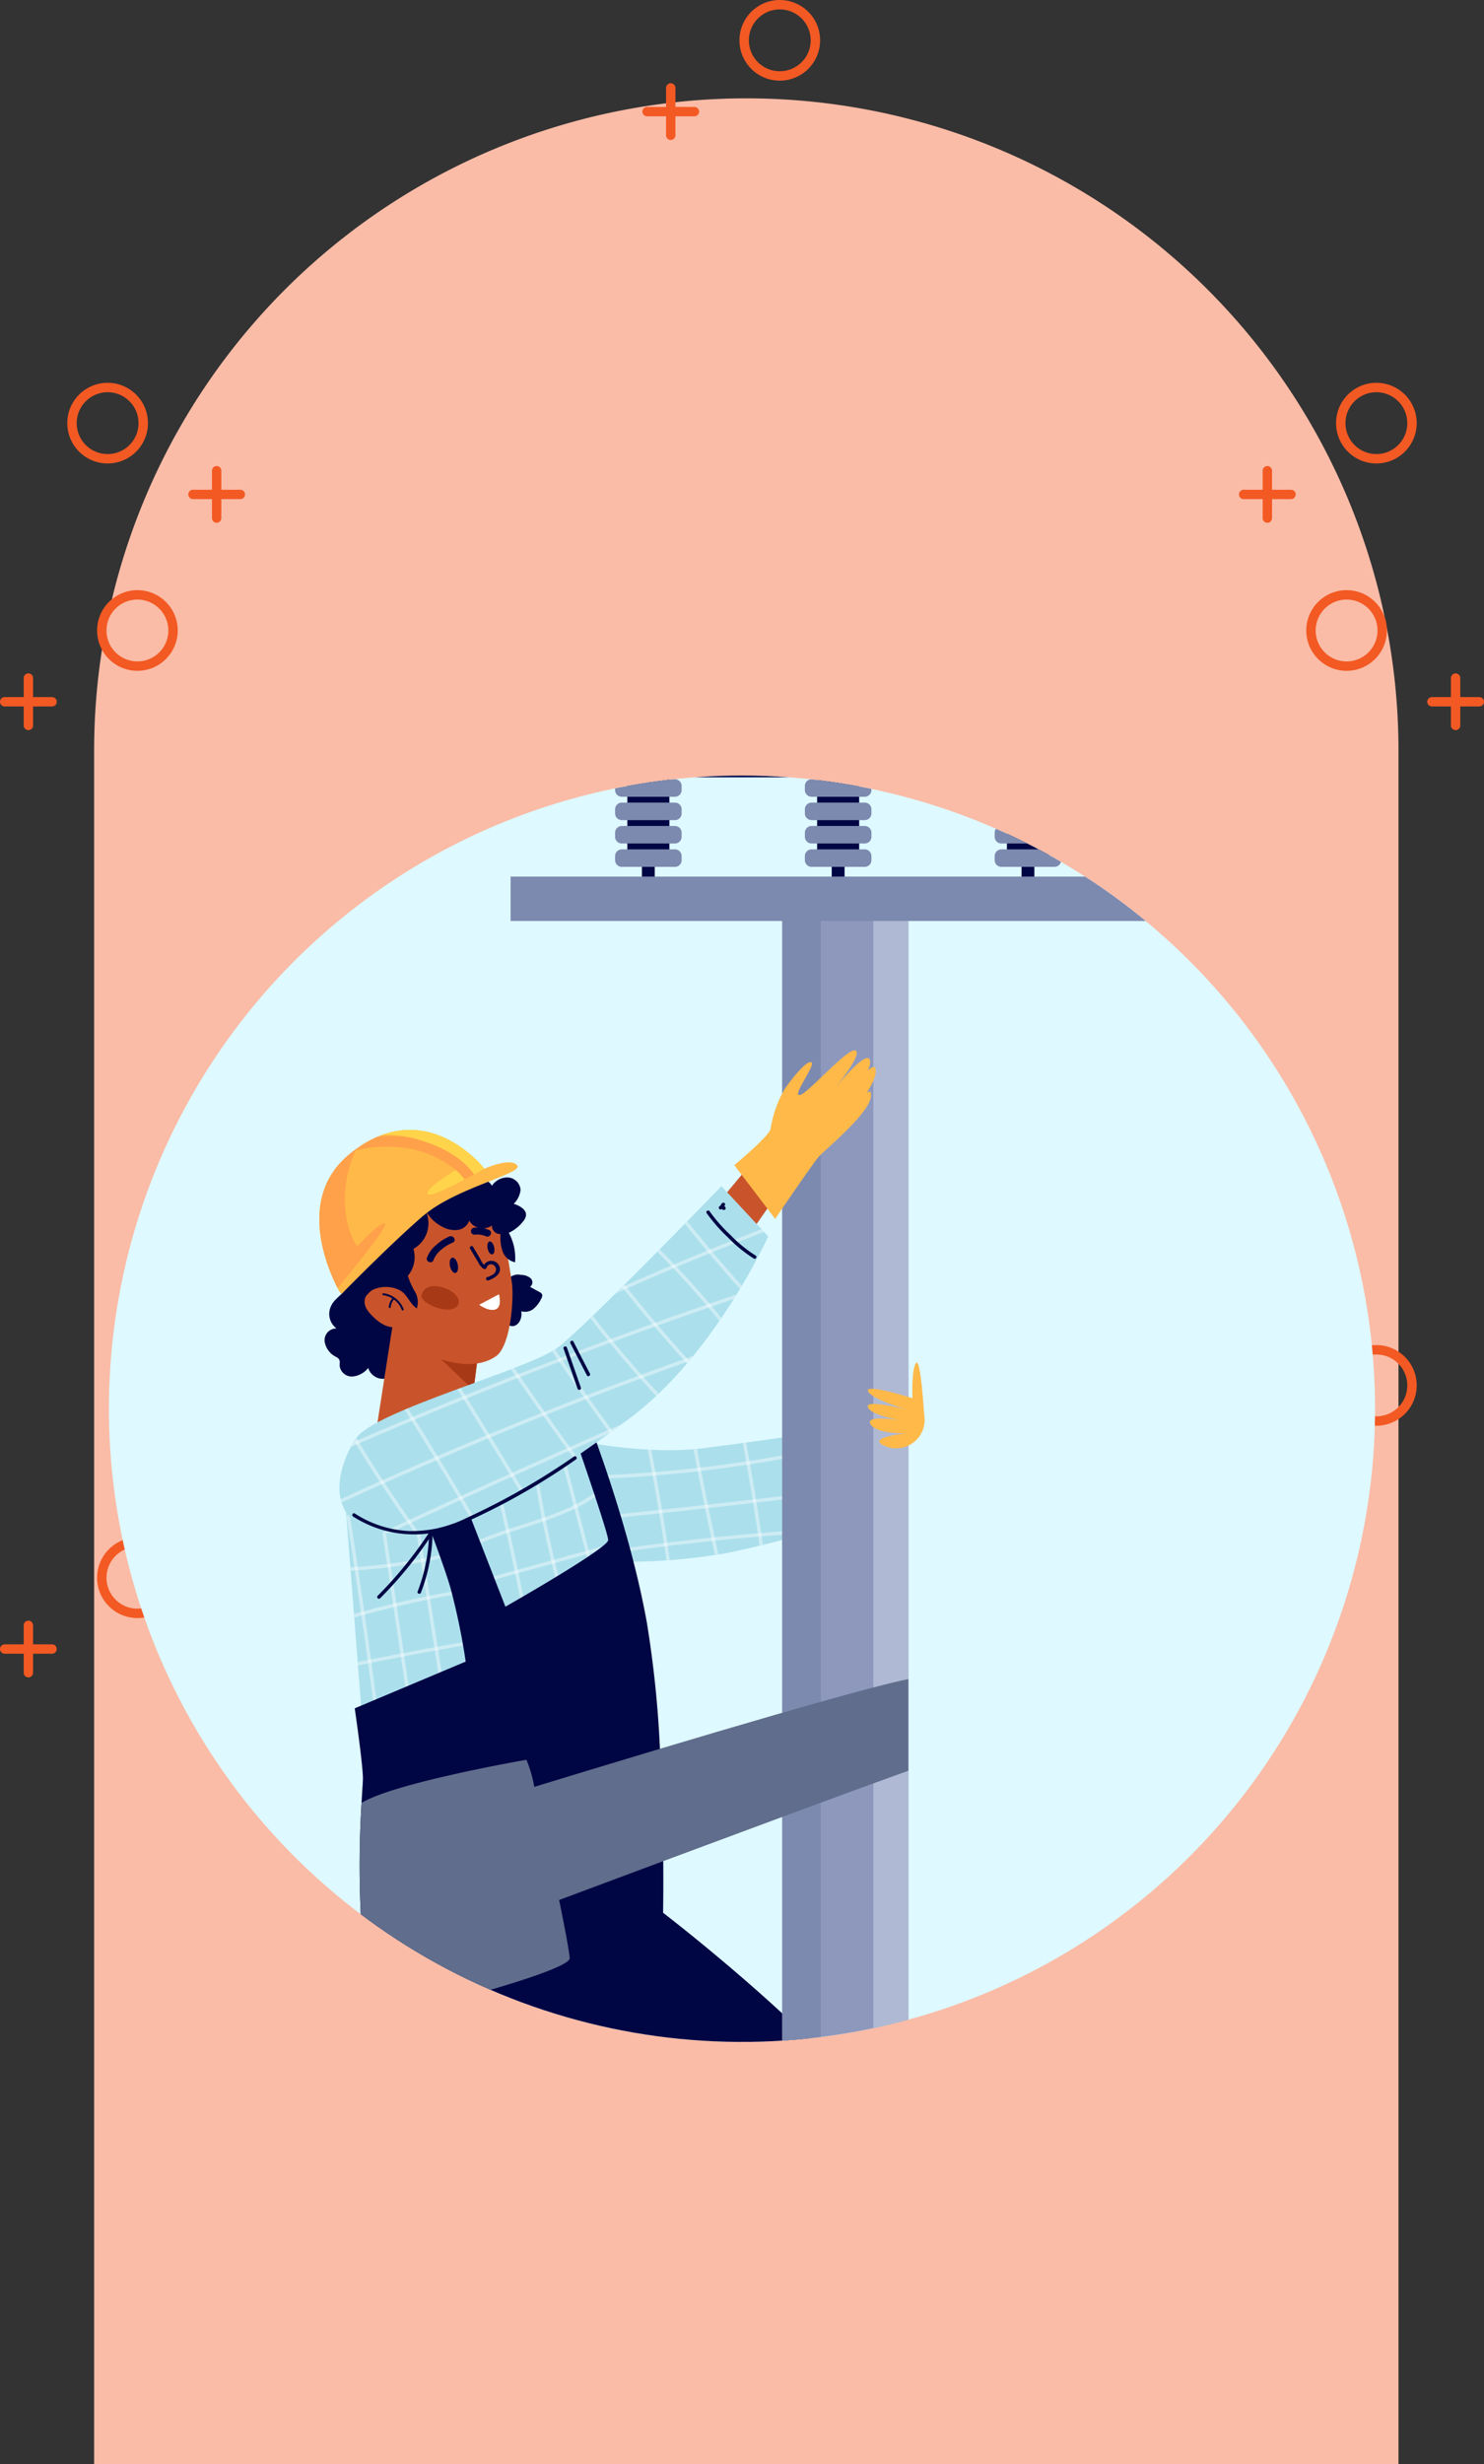 <svg xmlns="http://www.w3.org/2000/svg" xmlns:xlink="http://www.w3.org/1999/xlink" width="190" height="315.42" viewBox="0 0 190 315.42">
  <rect x="0" y="0" width="190" height="315.42" fill="#333333" stroke="none"/>
  <defs>
    <clipPath id="clip-path">
      <path id="Trazado_888605" data-name="Trazado 888605" d="M0,94.881A81.051,81.051,0,1,0,81.051,13.83,81.051,81.051,0,0,0,0,94.881" transform="translate(0 -13.83)" fill="none"/>
    </clipPath>
    <clipPath id="clip-path-2">
      <path id="Trazado_888623" data-name="Trazado 888623" d="M201.44,576.7l2.243,28.861,14.655,1.794,13.907-9.571,2.735-11.761a77.081,77.081,0,0,0,15.509-1.1,130.372,130.372,0,0,0,18.693-5.383l-1.047-10.916s-11.215,1.645-20.337,2.841c-6.35.833-13.423-.291-17.136-1.051L230,568.33Z" transform="translate(-201.44 -568.33)" fill="none"/>
    </clipPath>
    <clipPath id="clip-path-3">
      <rect id="Rectángulo_403846" data-name="Rectángulo 403846" width="3.738" height="20.77" fill="none"/>
    </clipPath>
    <clipPath id="clip-path-4">
      <rect id="Rectángulo_403847" data-name="Rectángulo 403847" width="4.448" height="19.813" fill="none"/>
    </clipPath>
    <clipPath id="clip-path-5">
      <rect id="Rectángulo_403848" data-name="Rectángulo 403848" width="3.458" height="19.497" fill="none"/>
    </clipPath>
    <clipPath id="clip-path-6">
      <rect id="Rectángulo_403849" data-name="Rectángulo 403849" width="27.72" height="3.824" fill="none"/>
    </clipPath>
    <clipPath id="clip-path-7">
      <rect id="Rectángulo_403850" data-name="Rectángulo 403850" width="26.348" height="3.368" fill="none"/>
    </clipPath>
    <clipPath id="clip-path-8">
      <rect id="Rectángulo_403851" data-name="Rectángulo 403851" width="24.742" height="2.886" fill="none"/>
    </clipPath>
    <clipPath id="clip-path-9">
      <rect id="Rectángulo_403852" data-name="Rectángulo 403852" width="5.041" height="18.094" fill="none"/>
    </clipPath>
    <clipPath id="clip-path-10">
      <rect id="Rectángulo_403853" data-name="Rectángulo 403853" width="4.177" height="16.722" fill="none"/>
    </clipPath>
    <clipPath id="clip-path-11">
      <rect id="Rectángulo_403854" data-name="Rectángulo 403854" width="3.894" height="17.027" fill="none"/>
    </clipPath>
    <clipPath id="clip-path-12">
      <rect id="Rectángulo_403855" data-name="Rectángulo 403855" width="16.16" height="6.964" fill="none"/>
    </clipPath>
    <clipPath id="clip-path-13">
      <rect id="Rectángulo_403856" data-name="Rectángulo 403856" width="16.897" height="4.972" fill="none"/>
    </clipPath>
    <clipPath id="clip-path-14">
      <rect id="Rectángulo_403857" data-name="Rectángulo 403857" width="4.039" height="23.408" fill="none"/>
    </clipPath>
    <clipPath id="clip-path-15">
      <rect id="Rectángulo_403858" data-name="Rectángulo 403858" width="3.616" height="21.812" fill="none"/>
    </clipPath>
    <clipPath id="clip-path-16">
      <rect id="Rectángulo_403859" data-name="Rectángulo 403859" width="4.29" height="27.499" fill="none"/>
    </clipPath>
    <clipPath id="clip-path-17">
      <rect id="Rectángulo_403860" data-name="Rectángulo 403860" width="14.599" height="2.43" fill="none"/>
    </clipPath>
    <clipPath id="clip-path-18">
      <rect id="Rectángulo_403861" data-name="Rectángulo 403861" width="17.235" height="4.213" fill="none"/>
    </clipPath>
    <clipPath id="clip-path-19">
      <rect id="Rectángulo_403862" data-name="Rectángulo 403862" width="17.652" height="3.658" fill="none"/>
    </clipPath>
    <clipPath id="clip-path-21">
      <path id="Trazado_888663" data-name="Trazado 888663" d="M225.319,385.967c-3.738,2.841-23.478,8.075-25.87,11.664s-4.486,11.066,4.038,12.113,20.038-6.58,30.955-14.655,17.8-23.328,17.8-23.328l-5.981-6.43s-17.2,17.8-20.936,20.637" transform="translate(-197.341 -365.33)" fill="none"/>
    </clipPath>
    <clipPath id="clip-path-22">
      <rect id="Rectángulo_403871" data-name="Rectángulo 403871" width="10.021" height="11.733" fill="none"/>
    </clipPath>
    <clipPath id="clip-path-23">
      <rect id="Rectángulo_403872" data-name="Rectángulo 403872" width="11.17" height="12.371" fill="none"/>
    </clipPath>
    <clipPath id="clip-path-24">
      <rect id="Rectángulo_403873" data-name="Rectángulo 403873" width="12.375" height="14.534" fill="none"/>
    </clipPath>
    <clipPath id="clip-path-25">
      <rect id="Rectángulo_403874" data-name="Rectángulo 403874" width="15.415" height="17.791" fill="none"/>
    </clipPath>
    <clipPath id="clip-path-26">
      <rect id="Rectángulo_403875" data-name="Rectángulo 403875" width="12.295" height="17.064" fill="none"/>
    </clipPath>
    <clipPath id="clip-path-27">
      <rect id="Rectángulo_403876" data-name="Rectángulo 403876" width="12.881" height="17.933" fill="none"/>
    </clipPath>
    <clipPath id="clip-path-28">
      <rect id="Rectángulo_403877" data-name="Rectángulo 403877" width="13.398" height="21.652" fill="none"/>
    </clipPath>
    <clipPath id="clip-path-29">
      <rect id="Rectángulo_403878" data-name="Rectángulo 403878" width="13.354" height="21.9" fill="none"/>
    </clipPath>
    <clipPath id="clip-path-30">
      <rect id="Rectángulo_403879" data-name="Rectángulo 403879" width="14.184" height="20.369" fill="none"/>
    </clipPath>
    <clipPath id="clip-path-31">
      <rect id="Rectángulo_403880" data-name="Rectángulo 403880" width="48.71" height="21.879" fill="none"/>
    </clipPath>
    <clipPath id="clip-path-32">
      <rect id="Rectángulo_403881" data-name="Rectángulo 403881" width="57.799" height="23.186" fill="none"/>
    </clipPath>
    <clipPath id="clip-path-33">
      <rect id="Rectángulo_403882" data-name="Rectángulo 403882" width="64.972" height="24.801" fill="none"/>
    </clipPath>
    <clipPath id="clip-path-34">
      <rect id="Rectángulo_403883" data-name="Rectángulo 403883" width="24.593" height="10.264" fill="none"/>
    </clipPath>
  </defs>
  <g id="Grupo_1103023" data-name="Grupo 1103023" transform="translate(-180 -2049.331)">
    <g id="Grupo_1102896" data-name="Grupo 1102896" transform="translate(180 2049.331)">
      <path id="Rectángulo_403831" data-name="Rectángulo 403831" d="M83.5,0h0A83.5,83.5,0,0,1,167,83.5V302.831a0,0,0,0,1,0,0H0a0,0,0,0,1,0,0V83.5A83.5,83.5,0,0,1,83.5,0Z" transform="translate(12.051 12.589)" fill="#fabca7"/>
      <g id="Grupo_1102887" data-name="Grupo 1102887" transform="translate(158.628 49.001)">
        <path id="Trazado_888482" data-name="Trazado 888482" d="M147.777,177.792a5.163,5.163,0,1,1,5.163-5.163,5.169,5.169,0,0,1-5.163,5.163m0-9.121a3.958,3.958,0,1,0,3.958,3.958,3.963,3.963,0,0,0-3.958-3.958" transform="translate(-130.183 -167.466)" fill="#f35923"/>
        <path id="Trazado_888483" data-name="Trazado 888483" d="M137.366,181.363a.6.6,0,0,1-.6-.6V174.7a.6.6,0,0,1,1.2,0v6.063a.6.6,0,0,1-.6.6" transform="translate(-133.731 -163.445)" fill="#f35923"/>
        <path id="Trazado_888484" data-name="Trazado 888484" d="M141.541,177.188h-6.063a.6.6,0,0,1,0-1.2h6.063a.6.6,0,0,1,0,1.2" transform="translate(-134.876 -162.3)" fill="#f35923"/>
      </g>
      <g id="Grupo_1102893" data-name="Grupo 1102893" transform="translate(82.243)">
        <path id="Trazado_888482-2" data-name="Trazado 888482" d="M147.777,177.792a5.163,5.163,0,1,1,5.163-5.163,5.169,5.169,0,0,1-5.163,5.163m0-9.121a3.958,3.958,0,1,0,3.958,3.958,3.963,3.963,0,0,0-3.958-3.958" transform="translate(-130.183 -167.466)" fill="#f35923"/>
        <path id="Trazado_888483-2" data-name="Trazado 888483" d="M137.366,181.363a.6.6,0,0,1-.6-.6V174.7a.6.6,0,0,1,1.2,0v6.063a.6.6,0,0,1-.6.6" transform="translate(-133.731 -163.445)" fill="#f35923"/>
        <path id="Trazado_888484-2" data-name="Trazado 888484" d="M141.541,177.188h-6.063a.6.6,0,0,1,0-1.2h6.063a.6.6,0,0,1,0,1.2" transform="translate(-134.876 -162.3)" fill="#f35923"/>
      </g>
      <g id="Grupo_1102892" data-name="Grupo 1102892" transform="translate(158.628 172.174)">
        <path id="Trazado_888482-3" data-name="Trazado 888482" d="M147.777,177.792a5.163,5.163,0,1,1,5.163-5.163,5.169,5.169,0,0,1-5.163,5.163m0-9.121a3.958,3.958,0,1,0,3.958,3.958,3.963,3.963,0,0,0-3.958-3.958" transform="translate(-130.183 -167.466)" fill="#f35923"/>
        <path id="Trazado_888483-3" data-name="Trazado 888483" d="M137.366,181.363a.6.6,0,0,1-.6-.6V174.7a.6.6,0,0,1,1.2,0v6.063a.6.6,0,0,1-.6.6" transform="translate(-133.731 -163.445)" fill="#f35923"/>
        <path id="Trazado_888484-3" data-name="Trazado 888484" d="M141.541,177.188h-6.063a.6.6,0,0,1,0-1.2h6.063a.6.6,0,0,1,0,1.2" transform="translate(-134.876 -162.3)" fill="#f35923"/>
      </g>
      <g id="Grupo_1102889" data-name="Grupo 1102889" transform="translate(8.615 49.001)">
        <path id="Trazado_888482-4" data-name="Trazado 888482" d="M147.777,177.792a5.163,5.163,0,1,0-5.163-5.163,5.169,5.169,0,0,0,5.163,5.163m0-9.121a3.958,3.958,0,1,1-3.958,3.958,3.963,3.963,0,0,1,3.958-3.958" transform="translate(-142.614 -167.466)" fill="#f35923"/>
        <path id="Trazado_888483-4" data-name="Trazado 888483" d="M137.366,181.363a.6.6,0,0,0,.6-.6V174.7a.6.6,0,0,0-1.2,0v6.063a.6.6,0,0,0,.6.6" transform="translate(-118.244 -163.446)" fill="#f35923"/>
        <path id="Trazado_888484-4" data-name="Trazado 888484" d="M135.478,177.188h6.063a.6.6,0,0,0,0-1.2h-6.063a.6.6,0,0,0,0,1.2" transform="translate(-119.386 -162.301)" fill="#f35923"/>
      </g>
      <g id="Grupo_1102888" data-name="Grupo 1102888" transform="translate(167.243 75.542)">
        <path id="Trazado_888482-5" data-name="Trazado 888482" d="M147.777,177.792a5.163,5.163,0,1,0-5.163-5.163,5.169,5.169,0,0,0,5.163,5.163m0-9.121a3.958,3.958,0,1,1-3.958,3.958,3.963,3.963,0,0,1,3.958-3.958" transform="translate(-142.614 -167.466)" fill="#f35923"/>
        <path id="Trazado_888483-5" data-name="Trazado 888483" d="M137.366,181.363a.6.6,0,0,0,.6-.6V174.7a.6.6,0,0,0-1.2,0v6.063a.6.6,0,0,0,.6.6" transform="translate(-118.244 -163.446)" fill="#f35923"/>
        <path id="Trazado_888484-5" data-name="Trazado 888484" d="M135.478,177.188h6.063a.6.6,0,0,0,0-1.2h-6.063a.6.6,0,0,0,0,1.2" transform="translate(-119.386 -162.301)" fill="#f35923"/>
      </g>
      <g id="Grupo_1102890" data-name="Grupo 1102890" transform="translate(0 75.542)">
        <path id="Trazado_888482-6" data-name="Trazado 888482" d="M147.777,177.792a5.163,5.163,0,1,1,5.163-5.163,5.169,5.169,0,0,1-5.163,5.163m0-9.121a3.958,3.958,0,1,0,3.958,3.958,3.963,3.963,0,0,0-3.958-3.958" transform="translate(-130.183 -167.466)" fill="#f35923"/>
        <path id="Trazado_888483-6" data-name="Trazado 888483" d="M137.366,181.363a.6.6,0,0,1-.6-.6V174.7a.6.6,0,0,1,1.2,0v6.063a.6.6,0,0,1-.6.6" transform="translate(-133.732 -163.446)" fill="#f35923"/>
        <path id="Trazado_888484-6" data-name="Trazado 888484" d="M141.541,177.188h-6.063a.6.6,0,0,1,0-1.2h6.063a.6.6,0,0,1,0,1.2" transform="translate(-134.876 -162.301)" fill="#f35923"/>
      </g>
      <g id="Grupo_1102891" data-name="Grupo 1102891" transform="translate(0 196.794)">
        <path id="Trazado_888482-7" data-name="Trazado 888482" d="M147.777,177.792a5.163,5.163,0,1,1,5.163-5.163,5.169,5.169,0,0,1-5.163,5.163m0-9.121a3.958,3.958,0,1,0,3.958,3.958,3.963,3.963,0,0,0-3.958-3.958" transform="translate(-130.183 -167.466)" fill="#f35923"/>
        <path id="Trazado_888483-7" data-name="Trazado 888483" d="M137.366,181.363a.6.6,0,0,1-.6-.6V174.7a.6.6,0,0,1,1.2,0v6.063a.6.6,0,0,1-.6.6" transform="translate(-133.732 -163.446)" fill="#f35923"/>
        <path id="Trazado_888484-7" data-name="Trazado 888484" d="M141.541,177.188h-6.063a.6.6,0,0,1,0-1.2h6.063a.6.6,0,0,1,0,1.2" transform="translate(-134.876 -162.301)" fill="#f35923"/>
      </g>
    </g>
    <g id="Grupo_1103006" data-name="Grupo 1103006" transform="translate(193.949 2148.604)">
      <path id="Trazado_888584" data-name="Trazado 888584" d="M162.1,94.881A81.051,81.051,0,1,1,81.051,13.83,81.051,81.051,0,0,1,162.1,94.881" transform="translate(0 -13.83)" fill="#def9ff"/>
      <g id="Grupo_1102907" data-name="Grupo 1102907">
        <g id="Grupo_1102906" data-name="Grupo 1102906" clip-path="url(#clip-path)">
          <path id="Trazado_888585" data-name="Trazado 888585" d="M195.122,452.718a1.745,1.745,0,0,1-.4,1.4,1.212,1.212,0,0,1,.719,1.717,2.032,2.032,0,0,1-1.819.965,1.978,1.978,0,1,1-3.473,1.77,2.894,2.894,0,0,1-2.014,1.1,1.576,1.576,0,0,1-1.64-1.358c-.011-.291.076-.612-.084-.856a1.1,1.1,0,0,0-.4-.31,2.659,2.659,0,0,1-1.443-1.992,1.509,1.509,0,0,1,1.526-1.637,2.32,2.32,0,0,1-.7-2.867c.425-.987,1.549-1.44,2.147-2.636.334-.668,1.512-.391,2.17-.038a2,2,0,0,1,.8,1.79.806.806,0,0,0,.141.55c.179.191.485.146.746.158a1.5,1.5,0,0,1,1.348,1.669c.123-.733,2.257.114,2.39.574" transform="translate(-156.958 -382.742)" fill="#000644"/>
          <path id="Trazado_888586" data-name="Trazado 888586" d="M242.9,480.629l-.224,1.775-.867,6.844-.4,3.194-11.963,1.346,2.094-13.459Z" transform="translate(-195.129 -410.569)" fill="#c9542b"/>
          <path id="Trazado_888587" data-name="Trazado 888587" d="M273.29,494.2l-.867,6.844-6.984-6.675Z" transform="translate(-225.746 -422.365)" fill="#a83916"/>
          <path id="Trazado_888588" data-name="Trazado 888588" d="M337.281,445.5a3.793,3.793,0,0,0,1.014-1.352.65.65,0,0,0,.1-.449.671.671,0,0,0-.369-.357l-1.186-.652a.718.718,0,0,0,.061-1.11,1.913,1.913,0,0,0-1.2-.42,1.723,1.723,0,0,0-1.541.393c-.087-.358-.609-.446-.908-.231a1.424,1.424,0,0,0-.471.968c-.224,1.408-.161,3.677.8,4.853,1.107,1.359,2.375.063,2.13-1.33a1.781,1.781,0,0,0,1.577-.311" transform="translate(-282.922 -377.24)" fill="#000644"/>
          <path id="Trazado_888589" data-name="Trazado 888589" d="M214.586,375.016c-1.4-2.43-2.388-5.567-.731-8.4,3.319-5.682,10.861-7.71,15.87-2.254,2.071,2.256,2.679,7.851,2.987,9.693s-.094,8.132-2.013,9.483c-3.289,2.315-8.6.058-9.526-.923a25.873,25.873,0,0,1-2.313-3.353s-1.518,1.844-4.247-1.131c-1.511-1.647-.307-2.639-.028-3.111" transform="translate(-181.138 -309.218)" fill="#c9542b"/>
          <path id="Trazado_888590" data-name="Trazado 888590" d="M234.284,456.972A3.212,3.212,0,0,1,236.86,459c.058.152-.172.26-.23.107a2.958,2.958,0,0,0-2.372-1.883c-.161-.022-.136-.274.026-.253" transform="translate(-199.134 -390.704)" fill="#000644"/>
          <path id="Trazado_888591" data-name="Trazado 888591" d="M240.25,461.14a1.767,1.767,0,0,0-.421.991.127.127,0,0,1-.253-.026,2,2,0,0,1,.467-1.112c.105-.124.313.023.207.147" transform="translate(-203.749 -394.084)" fill="#000644"/>
          <path id="Trazado_888592" data-name="Trazado 888592" d="M309.419,416.711l.756,1.272c.223.376.432.95.842,1.158l-.329.134a1.106,1.106,0,0,1,1.988-.283c.631,1.021-.489,1.733-1.325,2.006-.275.09-.393-.343-.119-.433a2.257,2.257,0,0,0,.816-.39c.909-.8-.481-1.883-.927-.781a.229.229,0,0,1-.33.134,1.817,1.817,0,0,1-.7-.81c-.355-.592-.706-1.187-1.059-1.781a.224.224,0,0,1,.387-.226" transform="translate(-262.791 -356.373)" fill="#000644"/>
          <path id="Trazado_888593" data-name="Trazado 888593" d="M316.94,459.176l2.542-1.346s.449,1.645-.449,1.944-2.094-.6-2.094-.6" transform="translate(-269.545 -391.434)" fill="#fff"/>
          <path id="Trazado_888594" data-name="Trazado 888594" d="M212.075,374.587a2.626,2.626,0,0,0-.231-2.15,9.527,9.527,0,0,1-.909-2.032,3.689,3.689,0,0,0,.713-3.44,3.759,3.759,0,0,0,1.563-4.891,5.128,5.128,0,0,0,2.288,2.135,3.14,3.14,0,0,0,1.881.317,1.794,1.794,0,0,0,1.413-1.181,2,2,0,0,0,2.9.623,1.086,1.086,0,0,0,1.11,1.106,5.449,5.449,0,0,0,.259,2.2,2.149,2.149,0,0,0,1.6,1.4,6.7,6.7,0,0,0-.8-3.765,5.116,5.116,0,0,0,1.843-1.48,1.5,1.5,0,0,0,.354-.737c.08-.781-.822-1.252-1.568-1.5a2.952,2.952,0,0,0,.874-1.787,1.729,1.729,0,0,0-1.583-1.586,2.4,2.4,0,0,0-2.091,1.065,1.609,1.609,0,0,0-1.417-.839,3.091,3.091,0,0,0-1.635.5,33.558,33.558,0,0,1-4.209,1.18,4.863,4.863,0,0,0-2.274,1.771,3.081,3.081,0,0,0-.819,2.541,6.449,6.449,0,0,0-3.34,1.293,4.407,4.407,0,0,0-1.692,3.093c-1.3.219-2.9,1.041-3.221,2.323s.655,2.952,1.7,3.758a4.643,4.643,0,0,1,1.536-2.236,3.978,3.978,0,0,1,3.572-.015c.962.5,1.257,1.7,2.177,2.329" transform="translate(-172.665 -306.374)" fill="#000644"/>
          <path id="Trazado_888595" data-name="Trazado 888595" d="M292.727,427.376c.12.539-.006,1.025-.279,1.086s-.593-.327-.712-.866.006-1.025.279-1.086.593.327.712.866" transform="translate(-248.071 -364.793)" fill="#000644"/>
          <path id="Trazado_888596" data-name="Trazado 888596" d="M324.838,413.379c.1.456,0,.866-.236.918s-.5-.276-.6-.732,0-.866.236-.918.5.276.6.732" transform="translate(-275.516 -353.003)" fill="#000644"/>
          <path id="Trazado_888597" data-name="Trazado 888597" d="M272.126,410.895a3.76,3.76,0,0,1,1.167-1.629,5.8,5.8,0,0,1,1.7-1.107c.522-.235.979.538.453.775a5.188,5.188,0,0,0-1.39.843,3.239,3.239,0,0,0-1.069,1.357c-.135.561-1,.324-.865-.238" transform="translate(-231.42 -349.154)" fill="#000644"/>
          <path id="Trazado_888598" data-name="Trazado 888598" d="M310.473,400.838a3.773,3.773,0,0,1,1.9.313c.513.265.06,1.039-.453.775a2.913,2.913,0,0,0-1.443-.191.449.449,0,0,1,0-.9" transform="translate(-263.676 -342.961)" fill="#000644"/>
          <path id="Trazado_888599" data-name="Trazado 888599" d="M267.525,452.015c-.255,1.11,4.041,2.837,4.711,1.165s-4.153-3.591-4.711-1.165" transform="translate(-227.51 -385.513)" fill="#a83916"/>
          <path id="Trazado_888600" data-name="Trazado 888600" d="M193.48,328.089c-4.187,3.589-10.517,10.069-10.517,10.069a2.879,2.879,0,0,1-.5-.767c-1.446-2.84-5.123-11.621,1.449-17.077q.3-.251.6-.476c.124-.1.247-.185.369-.274a13.855,13.855,0,0,1,2.775-1.576c.157-.067.313-.129.468-.185h0c7.616-2.811,13.133,4.305,13.133,4.305l.009,0,.012,0a.069.069,0,0,1,.015-.007s.007,0,.01,0c.4-.175,3.306-1.4,4.141-.428.9,1.047-7.776,2.841-11.963,6.43" transform="translate(-153.188 -271.787)" fill="#ffb948"/>
          <path id="Trazado_888601" data-name="Trazado 888601" d="M182.459,351.147c-1.446-2.84-5.123-11.621,1.449-17.077q.489-.406.969-.749a15.175,15.175,0,0,0-1.418,4.936c-.449,5.084,1.5,7.552,1.5,7.552s2.991-3.215,3.589-2.916c.456.229-3.967,5.685-6.085,8.255" transform="translate(-153.187 -285.543)" fill="#ffa04a"/>
          <path id="Trazado_888602" data-name="Trazado 888602" d="M246.774,322.1c-.414.233-.867.486-1.34.745-.39.214-.793.431-1.2.643-2.109,1.116-4.235,2.125-4.663,1.911-.773-.386,2.556-2.545,3.5-3.137.153-.1.242-.153.242-.153s-.3-.748-3.14-2.841a5.759,5.759,0,0,0-1.074-.618,12.947,12.947,0,0,0-5.479-.846c7.616-2.811,13.133,4.305,13.133,4.305l.021-.009" transform="translate(-198.684 -271.787)" fill="#ffd44a"/>
          <path id="Trazado_888603" data-name="Trazado 888603" d="M224.878,327.3c-.39.214-.793.431-1.2.643a7.386,7.386,0,0,0-1.166-1.226,13.436,13.436,0,0,0-5.458-2.641,17,17,0,0,0-7.607.218c.124-.1.247-.185.369-.274a13.855,13.855,0,0,1,2.775-1.576,14.809,14.809,0,0,1,4.8.327c.4.1.787.214,1.151.333,3.96,1.273,5.712,3.285,6.335,4.195" transform="translate(-178.129 -276.242)" fill="#ffa04a"/>
          <path id="Trazado_888604" data-name="Trazado 888604" d="M268.135,568.629s-11.216,1.645-20.337,2.841c-6.35.833-13.423-.291-17.136-1.051L230,568.33,201.44,576.7l2.243,28.861,14.655,1.794,13.907-9.571,2.735-11.761a77.093,77.093,0,0,0,15.509-1.1,130.374,130.374,0,0,0,18.693-5.383Z" transform="translate(-171.317 -485.41)" fill="#abdfec"/>
        </g>
      </g>
      <g id="Grupo_1102960" data-name="Grupo 1102960" transform="translate(30.124 82.92)">
        <g id="Grupo_1102959" data-name="Grupo 1102959" clip-path="url(#clip-path-2)">
          <g id="Grupo_1102910" data-name="Grupo 1102910" transform="translate(38.626 1.953)" opacity="0.4">
            <g id="Grupo_1102909" data-name="Grupo 1102909">
              <g id="Grupo_1102908" data-name="Grupo 1102908" clip-path="url(#clip-path-3)">
                <path id="Trazado_888606" data-name="Trazado 888606" d="M460.179,581.556q2.02,10.134,3.3,20.395c.036.286-.413.283-.449,0q-1.271-10.194-3.282-20.275c-.056-.282.376-.4.433-.119" transform="translate(-459.741 -581.393)" fill="#fff"/>
              </g>
            </g>
          </g>
          <g id="Grupo_1102913" data-name="Grupo 1102913" transform="translate(44.474 1.787)" opacity="0.4">
            <g id="Grupo_1102912" data-name="Grupo 1102912">
              <g id="Grupo_1102911" data-name="Grupo 1102911" clip-path="url(#clip-path-4)">
                <path id="Trazado_888607" data-name="Trazado 888607" d="M499.279,580.44q1.817,9.723,4,19.371c.064.281-.369.4-.433.119q-2.188-9.646-4-19.371c-.053-.282.38-.4.433-.119" transform="translate(-498.842 -580.278)" fill="#fff"/>
              </g>
            </g>
          </g>
          <g id="Grupo_1102916" data-name="Grupo 1102916" transform="translate(50.823 1.204)" opacity="0.4">
            <g id="Grupo_1102915" data-name="Grupo 1102915">
              <g id="Grupo_1102914" data-name="Grupo 1102914" clip-path="url(#clip-path-5)">
                <path id="Trazado_888608" data-name="Trazado 888608" d="M541.742,576.54q1.8,9.514,3.019,19.122c.036.286-.413.283-.449,0q-1.215-9.544-3-19c-.053-.282.379-.4.433-.119" transform="translate(-541.305 -576.379)" fill="#fff"/>
              </g>
            </g>
          </g>
          <g id="Grupo_1102919" data-name="Grupo 1102919" transform="translate(32.909 3.263)" opacity="0.4">
            <g id="Grupo_1102918" data-name="Grupo 1102918">
              <g id="Grupo_1102917" data-name="Grupo 1102917" clip-path="url(#clip-path-6)">
                <path id="Trazado_888609" data-name="Trazado 888609" d="M421.725,593.525a166.687,166.687,0,0,0,27.223-3.369c.282-.059.4.374.119.433a167.413,167.413,0,0,1-27.342,3.385c-.289.012-.288-.437,0-.449" transform="translate(-421.508 -590.15)" fill="#fff"/>
              </g>
            </g>
          </g>
          <g id="Grupo_1102922" data-name="Grupo 1102922" transform="translate(34.717 8.732)" opacity="0.4">
            <g id="Grupo_1102921" data-name="Grupo 1102921" transform="translate(0)">
              <g id="Grupo_1102920" data-name="Grupo 1102920" clip-path="url(#clip-path-7)">
                <path id="Trazado_888610" data-name="Trazado 888610" d="M433.812,629.634q12.974-1.333,25.92-2.917c.286-.035.283.414,0,.449q-12.946,1.583-25.92,2.917c-.287.029-.285-.419,0-.449" transform="translate(-433.598 -626.716)" fill="#fff"/>
              </g>
            </g>
          </g>
          <g id="Grupo_1102925" data-name="Grupo 1102925" transform="translate(35.739 13.533)" opacity="0.4">
            <g id="Grupo_1102924" data-name="Grupo 1102924">
              <g id="Grupo_1102923" data-name="Grupo 1102923" clip-path="url(#clip-path-8)">
                <path id="Trazado_888611" data-name="Trazado 888611" d="M440.594,661.281q12.128-1.709,24.363-2.45c.288-.018.287.431,0,.449q-12.165.735-24.244,2.434c-.283.04-.4-.392-.119-.433" transform="translate(-440.431 -658.83)" fill="#fff"/>
              </g>
            </g>
          </g>
          <g id="Grupo_1102928" data-name="Grupo 1102928" transform="translate(28.025 5.149)" opacity="0.4">
            <g id="Grupo_1102927" data-name="Grupo 1102927">
              <g id="Grupo_1102926" data-name="Grupo 1102926" clip-path="url(#clip-path-9)">
                <path id="Trazado_888612" data-name="Trazado 888612" d="M389.291,602.918l4.592,17.657a.225.225,0,0,1-.433.119l-4.592-17.657a.225.225,0,0,1,.433-.119" transform="translate(-388.85 -602.759)" fill="#fff"/>
              </g>
            </g>
          </g>
          <g id="Grupo_1102931" data-name="Grupo 1102931" transform="translate(24.589 7.93)" opacity="0.4">
            <g id="Grupo_1102930" data-name="Grupo 1102930">
              <g id="Grupo_1102929" data-name="Grupo 1102929" clip-path="url(#clip-path-10)">
                <path id="Trazado_888613" data-name="Trazado 888613" d="M366.309,621.524a136.865,136.865,0,0,0,3.73,16.282.225.225,0,0,1-.433.119,136.854,136.854,0,0,1-3.73-16.282c-.047-.282.386-.4.433-.119" transform="translate(-365.872 -621.361)" fill="#fff"/>
              </g>
            </g>
          </g>
          <g id="Grupo_1102934" data-name="Grupo 1102934" transform="translate(19.977 10.395)" opacity="0.4">
            <g id="Grupo_1102933" data-name="Grupo 1102933">
              <g id="Grupo_1102932" data-name="Grupo 1102932" clip-path="url(#clip-path-11)">
                <path id="Trazado_888614" data-name="Trazado 888614" d="M335.466,638q1.96,8.242,3.45,16.584c.05.282-.382.4-.433.119q-1.49-8.339-3.45-16.584c-.067-.281.366-.4.433-.119" transform="translate(-335.027 -637.84)" fill="#fff"/>
              </g>
            </g>
          </g>
          <g id="Grupo_1102937" data-name="Grupo 1102937" transform="translate(16.532 8.645)" opacity="0.4">
            <g id="Grupo_1102936" data-name="Grupo 1102936">
              <g id="Grupo_1102935" data-name="Grupo 1102935" clip-path="url(#clip-path-12)">
                <path id="Trazado_888615" data-name="Trazado 888615" d="M312.11,632.7c5.155-2.369,11.088-3.058,15.721-6.51.232-.173.456.217.226.387-4.639,3.456-10.564,4.14-15.721,6.51-.261.12-.489-.267-.226-.387" transform="translate(-311.994 -626.143)" fill="#fff"/>
              </g>
            </g>
          </g>
          <g id="Grupo_1102940" data-name="Grupo 1102940" transform="translate(18.623 15.138)" opacity="0.4">
            <g id="Grupo_1102939" data-name="Grupo 1102939">
              <g id="Grupo_1102938" data-name="Grupo 1102938" clip-path="url(#clip-path-13)">
                <path id="Trazado_888616" data-name="Trazado 888616" d="M326.131,674.091l16.46-4.521a.225.225,0,0,1,.119.433l-16.46,4.521a.225.225,0,0,1-.119-.433" transform="translate(-325.972 -669.56)" fill="#fff"/>
              </g>
            </g>
          </g>
          <g id="Grupo_1102943" data-name="Grupo 1102943" transform="translate(9.287 13.897)" opacity="0.4">
            <g id="Grupo_1102942" data-name="Grupo 1102942">
              <g id="Grupo_1102941" data-name="Grupo 1102941" clip-path="url(#clip-path-14)">
                <path id="Trazado_888617" data-name="Trazado 888617" d="M263.976,661.422q1.723,11.494,3.6,22.964c.046.282-.386.4-.433.119q-1.878-11.47-3.6-22.964c-.042-.282.39-.4.433-.119" transform="translate(-263.541 -661.26)" fill="#fff"/>
              </g>
            </g>
          </g>
          <g id="Grupo_1102946" data-name="Grupo 1102946" transform="translate(4.836 13.39)" opacity="0.4">
            <g id="Grupo_1102945" data-name="Grupo 1102945">
              <g id="Grupo_1102944" data-name="Grupo 1102944" clip-path="url(#clip-path-15)">
                <path id="Trazado_888618" data-name="Trazado 888618" d="M234.211,658.037l3.177,21.368c.042.282-.39.4-.433.119l-3.177-21.368c-.042-.282.39-.4.433-.119" transform="translate(-233.776 -657.874)" fill="#fff"/>
              </g>
            </g>
          </g>
          <g id="Grupo_1102949" data-name="Grupo 1102949" transform="translate(0.296 11.667)" opacity="0.4">
            <g id="Grupo_1102948" data-name="Grupo 1102948">
              <g id="Grupo_1102947" data-name="Grupo 1102947" clip-path="url(#clip-path-16)">
                <path id="Trazado_888619" data-name="Trazado 888619" d="M203.854,646.516q2.129,13.532,3.852,27.122c.036.286-.413.283-.449,0q-1.715-13.529-3.836-27c-.044-.282.388-.4.433-.119" transform="translate(-203.419 -646.353)" fill="#fff"/>
              </g>
            </g>
          </g>
          <g id="Grupo_1102952" data-name="Grupo 1102952" transform="translate(-0.518 16.496)" opacity="0.4">
            <g id="Grupo_1102951" data-name="Grupo 1102951">
              <g id="Grupo_1102950" data-name="Grupo 1102950" clip-path="url(#clip-path-17)">
                <path id="Trazado_888620" data-name="Trazado 888620" d="M198.192,680.62a73.845,73.845,0,0,0,14.1-1.975c.281-.067.4.365.119.433a74.484,74.484,0,0,1-14.223,1.991c-.289.012-.288-.436,0-.449" transform="translate(-197.976 -678.638)" fill="#fff"/>
              </g>
            </g>
          </g>
          <g id="Grupo_1102955" data-name="Grupo 1102955" transform="translate(-0.417 21.07)" opacity="0.4">
            <g id="Grupo_1102954" data-name="Grupo 1102954">
              <g id="Grupo_1102953" data-name="Grupo 1102953" clip-path="url(#clip-path-18)">
                <path id="Trazado_888621" data-name="Trazado 888621" d="M198.812,713a126.53,126.53,0,0,1,16.8-3.767c.282-.043.4.389.119.433a126.532,126.532,0,0,0-16.8,3.767.225.225,0,0,1-.119-.433" transform="translate(-198.655 -709.228)" fill="#fff"/>
              </g>
            </g>
          </g>
          <g id="Grupo_1102958" data-name="Grupo 1102958" transform="translate(0.23 27.604)" opacity="0.4">
            <g id="Grupo_1102957" data-name="Grupo 1102957">
              <g id="Grupo_1102956" data-name="Grupo 1102956" clip-path="url(#clip-path-19)">
                <path id="Trazado_888622" data-name="Trazado 888622" d="M203.137,756.139q8.57-1.787,17.209-3.217c.282-.047.4.385.119.433q-8.637,1.43-17.209,3.217c-.282.059-.4-.374-.119-.433" transform="translate(-202.976 -752.919)" fill="#fff"/>
              </g>
            </g>
          </g>
        </g>
      </g>
      <g id="Grupo_1102962" data-name="Grupo 1102962">
        <g id="Grupo_1102961" data-name="Grupo 1102961" clip-path="url(#clip-path)">
          <path id="Trazado_888624" data-name="Trazado 888624" d="M276.836,659.8a125.545,125.545,0,0,1-7.776,16.675l-11.216-3.14,4.038-27.216-24.525-16.6a75.311,75.311,0,0,0,3.29,15.1c2.841,9.122,16.3,48.021,16.3,48.021l-11.515,8.8s-27.964-53.087-31.852-70.882c-.411-1.88-.758-3.747-1.051-5.587a132.021,132.021,0,0,1-1.219-27.628c.093-1.648.176-2.735.176-3.124,0-1.794-1.047-8.972-1.047-8.972l14.206-5.982a83.99,83.99,0,0,0-1.944-9.421c-1.2-4.187-5.832-15.851-5.832-15.851l4.935-2.094,7.926,20.337s13.16-7.477,13.16-8.524-5.383-16.449-5.383-16.449l1.645-1.944s6.131,14.8,8.673,28.861a138.385,138.385,0,0,1,1.69,16.239c.295,5.355.4,10.516.425,14.38.03,4-.021,6.617-.021,6.617s19.309,14.8,26.917,25.386a21.538,21.538,0,0,1,2.393,4.073c1.911,4.547.163,12-2.393,18.915" transform="translate(-178.971 -465.849)" fill="#000644"/>
          <path id="Trazado_888625" data-name="Trazado 888625" d="M236.8,659.988a52.2,52.2,0,0,1-6.8,8.4.224.224,0,0,1-.317-.317,51.645,51.645,0,0,0,6.732-8.313c.157-.241.546-.017.387.226" transform="translate(-195.275 -563.081)" fill="#000644"/>
          <path id="Trazado_888626" data-name="Trazado 888626" d="M266.088,662.066a22.21,22.21,0,0,1-1.487,7.457c-.089.273-.523.156-.433-.119a21.851,21.851,0,0,0,1.471-7.338.224.224,0,0,1,.449,0" transform="translate(-224.654 -564.944)" fill="#000644"/>
          <rect id="Rectángulo_403863" data-name="Rectángulo 403863" width="16.15" height="281.883" transform="translate(86.201 16.973)" fill="#8e98bd"/>
          <rect id="Rectángulo_403864" data-name="Rectángulo 403864" width="4.935" height="281.883" transform="translate(86.201 16.973)" fill="#7d8aaf"/>
          <rect id="Rectángulo_403865" data-name="Rectángulo 403865" width="4.486" height="281.883" transform="translate(97.865 16.973)" fill="#afb9d3"/>
          <rect id="Rectángulo_403866" data-name="Rectángulo 403866" width="83.743" height="0.897" transform="translate(51.423 -0.673)" fill="#000644"/>
          <rect id="Rectángulo_403867" data-name="Rectángulo 403867" width="1.645" height="4.935" transform="translate(68.237 9.596)" fill="#000644"/>
          <path id="Trazado_888627" data-name="Trazado 888627" d="M446.824,0h-.636a2.374,2.374,0,0,0-2.374,2.374V12.558H449.2V2.371A2.374,2.374,0,0,0,446.824,0" transform="translate(-377.446 -2.066)" fill="#000644"/>
          <path id="Trazado_888628" data-name="Trazado 888628" d="M440.979,79.24h-6.8a.86.86,0,0,1-.86-.86v-.523a.86.86,0,0,1,.86-.86h6.8a.86.86,0,0,1,.86.86v.523a.86.86,0,0,1-.86.86" transform="translate(-368.517 -67.551)" fill="#7d8aaf"/>
          <path id="Trazado_888629" data-name="Trazado 888629" d="M440.979,59.24h-6.8a.86.86,0,0,1-.86-.86v-.523a.86.86,0,0,1,.86-.86h6.8a.86.86,0,0,1,.86.86v.523a.86.86,0,0,1-.86.86" transform="translate(-368.517 -50.542)" fill="#7d8aaf"/>
          <path id="Trazado_888630" data-name="Trazado 888630" d="M440.979,39.24h-6.8a.86.86,0,0,1-.86-.86v-.523a.86.86,0,0,1,.86-.86h6.8a.86.86,0,0,1,.86.86v.523a.86.86,0,0,1-.86.86" transform="translate(-368.517 -33.533)" fill="#7d8aaf"/>
          <path id="Trazado_888631" data-name="Trazado 888631" d="M440.979,19.24h-6.8a.86.86,0,0,1-.86-.86v-.523a.86.86,0,0,1,.86-.86h6.8a.86.86,0,0,1,.86.86v.523a.86.86,0,0,1-.86.86" transform="translate(-368.517 -16.523)" fill="#7d8aaf"/>
          <rect id="Rectángulo_403868" data-name="Rectángulo 403868" width="1.645" height="4.935" transform="translate(92.538 9.596)" fill="#000644"/>
          <path id="Trazado_888632" data-name="Trazado 888632" d="M609.325,0h-.636a2.374,2.374,0,0,0-2.374,2.374V12.558H611.7V2.371A2.374,2.374,0,0,0,609.325,0" transform="translate(-515.647 -2.066)" fill="#000644"/>
          <path id="Trazado_888633" data-name="Trazado 888633" d="M603.479,79.24h-6.8a.86.86,0,0,1-.86-.86v-.523a.86.86,0,0,1,.86-.86h6.8a.86.86,0,0,1,.86.86v.523a.86.86,0,0,1-.86.86" transform="translate(-506.717 -67.551)" fill="#7d8aaf"/>
          <path id="Trazado_888634" data-name="Trazado 888634" d="M603.479,59.24h-6.8a.86.86,0,0,1-.86-.86v-.523a.86.86,0,0,1,.86-.86h6.8a.86.86,0,0,1,.86.86v.523a.86.86,0,0,1-.86.86" transform="translate(-506.717 -50.542)" fill="#7d8aaf"/>
          <path id="Trazado_888635" data-name="Trazado 888635" d="M603.479,39.24h-6.8a.86.86,0,0,1-.86-.86v-.523a.86.86,0,0,1,.86-.86h6.8a.86.86,0,0,1,.86.86v.523a.86.86,0,0,1-.86.86" transform="translate(-506.717 -33.533)" fill="#7d8aaf"/>
          <path id="Trazado_888636" data-name="Trazado 888636" d="M603.479,19.24h-6.8a.86.86,0,0,1-.86-.86v-.523a.86.86,0,0,1,.86-.86h6.8a.86.86,0,0,1,.86.86v.523a.86.86,0,0,1-.86.86" transform="translate(-506.717 -16.523)" fill="#7d8aaf"/>
          <rect id="Rectángulo_403869" data-name="Rectángulo 403869" width="1.645" height="4.935" transform="translate(116.838 9.596)" fill="#000644"/>
          <path id="Trazado_888637" data-name="Trazado 888637" d="M771.825,0h-.636a2.374,2.374,0,0,0-2.374,2.374V12.558H774.2V2.371A2.374,2.374,0,0,0,771.825,0" transform="translate(-653.846 -2.066)" fill="#000644"/>
          <path id="Trazado_888638" data-name="Trazado 888638" d="M765.979,79.24h-6.8a.86.86,0,0,1-.86-.86v-.523a.86.86,0,0,1,.86-.86h6.8a.86.86,0,0,1,.86.86v.523a.86.86,0,0,1-.86.86" transform="translate(-644.917 -67.551)" fill="#7d8aaf"/>
          <path id="Trazado_888639" data-name="Trazado 888639" d="M765.979,59.24h-6.8a.86.86,0,0,1-.86-.86v-.523a.86.86,0,0,1,.86-.86h6.8a.86.86,0,0,1,.86.86v.523a.86.86,0,0,1-.86.86" transform="translate(-644.917 -50.542)" fill="#7d8aaf"/>
          <path id="Trazado_888640" data-name="Trazado 888640" d="M765.979,39.24h-6.8a.86.86,0,0,1-.86-.86v-.523a.86.86,0,0,1,.86-.86h6.8a.86.86,0,0,1,.86.86v.523a.86.86,0,0,1-.86.86" transform="translate(-644.917 -33.533)" fill="#7d8aaf"/>
          <path id="Trazado_888641" data-name="Trazado 888641" d="M765.979,19.24h-6.8a.86.86,0,0,1-.86-.86v-.523a.86.86,0,0,1,.86-.86h6.8a.86.86,0,0,1,.86.86v.523a.86.86,0,0,1-.86.86" transform="translate(-644.917 -16.523)" fill="#7d8aaf"/>
          <rect id="Rectángulo_403870" data-name="Rectángulo 403870" width="83.743" height="5.683" transform="translate(51.423 12.935)" fill="#7d8aaf"/>
          <path id="Trazado_888642" data-name="Trazado 888642" d="M241.558,881.748c0,1.593-19.9,6.952-25.426,7.722a132.021,132.021,0,0,1-1.219-27.628c4.359-2.627,21.112-5.516,21.112-5.516a16.213,16.213,0,0,1,1.006,3.465c.9,3.7,2.2,9.68,3.181,14.483.776,3.807,1.346,6.873,1.346,7.474" transform="translate(-182.573 -730.339)" fill="#606d8c"/>
          <path id="Trazado_888643" data-name="Trazado 888643" d="M398.685,798.971c-1.156.411-2.686.965-4.486,1.621-6.925,2.527-17.845,6.581-26.9,9.952-5.642,2.1-10.559,3.939-13.33,4.975l-2.393.894-3.14-14.655s.857-.265,2.352-.722c3.182-.974,9.253-2.826,16.086-4.872,9.564-2.862,20.62-6.106,27.321-7.851,1.883-.489,3.421-.861,4.486-1.074Z" transform="translate(-296.334 -671.584)" fill="#606d8c"/>
          <path id="Trazado_888644" data-name="Trazado 888644" d="M656.867,522.985s-.449-7.477-1.047-6.58-.449,4.486-.449,4.486-6.131-1.944-5.682-.9,5.084,2.393,5.084,2.393-5.682-1.5-5.084-.3,5.234,1.794,5.234,1.794-5.683-1.047-4.935.3,4.636,1.2,4.636,1.2-4.486.449-3.29,1.346a3.637,3.637,0,0,0,5.533-3.739" transform="translate(-552.497 -441.186)" fill="#ffb948"/>
          <path id="Trazado_888645" data-name="Trazado 888645" d="M519.673,346.33l-5.234,6.281,4.038,4.187,5.234-7.477Z" transform="translate(-437.51 -296.608)" fill="#c9542b"/>
          <path id="Trazado_888646" data-name="Trazado 888646" d="M540.674,270.63l-5.234-6.879s4.486-3.738,4.636-4.636a14.887,14.887,0,0,1,1.794-5.084c1.047-1.5,2.841-3.738,3.439-3.439s-2.542,4.337-1.5,4.187,6.281-6.281,7.178-5.683-3.14,5.383-3.14,5.383,4.486-5.683,4.935-4.187-3.14,5.234-3.14,5.234,3.589-5.683,3.888-4.038-2.991,5.533-2.991,5.533,2.542-4.187,2.393-2.094-5.383,6.43-6.58,7.627c-.669.669-5.682,8.075-5.682,8.075" transform="translate(-455.37 -213.88)" fill="#ffb948"/>
          <path id="Trazado_888647" data-name="Trazado 888647" d="M246.256,365.33l5.982,6.43s-6.879,15.253-17.8,23.328-22.431,15.7-30.955,14.655-6.43-8.524-4.038-12.113,22.132-8.823,25.87-11.664,20.936-20.637,20.936-20.637" transform="translate(-167.831 -312.767)" fill="#abdfec"/>
          <path id="Trazado_888648" data-name="Trazado 888648" d="M522.67,379.883c.01,0,.058-.03.024-.009.039-.024-.01.011.013-.025-.011.018-.011.052-.008.011,0,.008,0,.074,0,.044s.008.026.011.033,0,0,0,0c-.023-.012.021.033.009.009s-.011-.01.007,0a.061.061,0,0,0-.043-.012l-.216.284c.011.035,0,0,0,0,.013.017.015.019,0,.008s-.01-.009,0,0-.019,0,0,0-.028-.006-.031-.007c.044.007-.045.017,0,0-.033.01,0-.011-.01,0s.014-.014.017-.018a.231.231,0,0,1-.307.08.226.226,0,0,1-.08-.307.481.481,0,0,1,.847.119.225.225,0,0,1-.216.284.485.485,0,0,1-.127-.929.226.226,0,0,1,.276.157.23.23,0,0,1-.157.276" transform="translate(-443.952 -324.766)" fill="#000644"/>
        </g>
      </g>
      <g id="Grupo_1103003" data-name="Grupo 1103003" transform="translate(29.51 52.563)">
        <g id="Grupo_1103002" data-name="Grupo 1103002" clip-path="url(#clip-path-21)">
          <g id="Grupo_1102965" data-name="Grupo 1102965" transform="translate(43.299 3.324)" opacity="0.4">
            <g id="Grupo_1102964" data-name="Grupo 1102964">
              <g id="Grupo_1102963" data-name="Grupo 1102963" clip-path="url(#clip-path-22)">
                <path id="Trazado_888650" data-name="Trazado 888650" d="M487.259,387.638q4.578,5.816,9.591,11.268c.2.212-.121.53-.317.317q-5.01-5.449-9.591-11.268c-.177-.224.139-.544.317-.317" transform="translate(-486.89 -387.56)" fill="#fff"/>
              </g>
            </g>
          </g>
          <g id="Grupo_1102968" data-name="Grupo 1102968" transform="translate(39.042 6.463)" opacity="0.4">
            <g id="Grupo_1102967" data-name="Grupo 1102967">
              <g id="Grupo_1102966" data-name="Grupo 1102966" clip-path="url(#clip-path-23)">
                <path id="Trazado_888651" data-name="Trazado 888651" d="M458.808,408.615a114.194,114.194,0,0,1,10.733,11.913c.176.225-.14.545-.317.317a114.229,114.229,0,0,0-10.733-11.913c-.208-.2.109-.518.317-.317" transform="translate(-458.423 -408.551)" fill="#fff"/>
              </g>
            </g>
          </g>
          <g id="Grupo_1102971" data-name="Grupo 1102971" transform="translate(34.143 10.03)" opacity="0.4">
            <g id="Grupo_1102970" data-name="Grupo 1102970" transform="translate(0)">
              <g id="Grupo_1102969" data-name="Grupo 1102969" clip-path="url(#clip-path-24)">
                <path id="Trazado_888652" data-name="Trazado 888652" d="M426.094,432.5q5.6,7.31,11.881,14.052c.2.211-.12.529-.317.317q-6.315-6.778-11.951-14.143c-.175-.229.214-.453.387-.226" transform="translate(-425.662 -432.401)" fill="#fff"/>
              </g>
            </g>
          </g>
          <g id="Grupo_1102974" data-name="Grupo 1102974" transform="translate(29.788 13.462)" opacity="0.4">
            <g id="Grupo_1102973" data-name="Grupo 1102973">
              <g id="Grupo_1102972" data-name="Grupo 1102972" clip-path="url(#clip-path-25)">
                <path id="Trazado_888653" data-name="Trazado 888653" d="M396.969,455.445a127.228,127.228,0,0,0,14.919,17.312c.208.2-.11.518-.317.317a127.852,127.852,0,0,1-14.989-17.4c-.168-.235.221-.459.387-.226" transform="translate(-396.54 -455.347)" fill="#fff"/>
              </g>
            </g>
          </g>
          <g id="Grupo_1102977" data-name="Grupo 1102977" transform="translate(25.642 18.538)" opacity="0.4">
            <g id="Grupo_1102976" data-name="Grupo 1102976">
              <g id="Grupo_1102975" data-name="Grupo 1102975" clip-path="url(#clip-path-26)">
                <path id="Trazado_888654" data-name="Trazado 888654" d="M369.242,489.4q5.691,8.476,11.826,16.64c.174.231-.216.455-.387.226q-6.133-8.161-11.825-16.64c-.162-.24.227-.465.387-.226" transform="translate(-368.816 -489.299)" fill="#fff"/>
              </g>
            </g>
          </g>
          <g id="Grupo_1102980" data-name="Grupo 1102980" transform="translate(20.266 20.704)" opacity="0.4">
            <g id="Grupo_1102979" data-name="Grupo 1102979">
              <g id="Grupo_1102978" data-name="Grupo 1102978" clip-path="url(#clip-path-27)">
                <path id="Trazado_888655" data-name="Trazado 888655" d="M333.287,503.885q6.023,8.882,12.412,17.508c.172.232-.217.456-.387.226Q338.924,513,332.9,504.111c-.163-.239.226-.464.387-.226" transform="translate(-332.861 -503.783)" fill="#fff"/>
              </g>
            </g>
          </g>
          <g id="Grupo_1102983" data-name="Grupo 1102983" transform="translate(13.627 23.33)" opacity="0.4">
            <g id="Grupo_1102982" data-name="Grupo 1102982">
              <g id="Grupo_1102981" data-name="Grupo 1102981" clip-path="url(#clip-path-28)">
                <path id="Trazado_888656" data-name="Trazado 888656" d="M288.886,521.443q6.559,10.553,12.943,21.212a.225.225,0,0,1-.387.226q-6.384-10.659-12.943-21.213c-.153-.246.235-.471.387-.226" transform="translate(-288.464 -521.338)" fill="#fff"/>
              </g>
            </g>
          </g>
          <g id="Grupo_1102986" data-name="Grupo 1102986" transform="translate(6.873 26.039)" opacity="0.4">
            <g id="Grupo_1102985" data-name="Grupo 1102985">
              <g id="Grupo_1102984" data-name="Grupo 1102984" clip-path="url(#clip-path-29)">
                <path id="Trazado_888657" data-name="Trazado 888657" d="M243.727,539.562q6.783,10.526,12.9,21.46c.141.252-.246.479-.387.227q-6.113-10.929-12.9-21.46c-.157-.244.231-.469.387-.227" transform="translate(-243.303 -539.458)" fill="#fff"/>
              </g>
            </g>
          </g>
          <g id="Grupo_1102989" data-name="Grupo 1102989" transform="translate(1.142 31.131)" opacity="0.4">
            <g id="Grupo_1102988" data-name="Grupo 1102988">
              <g id="Grupo_1102987" data-name="Grupo 1102987" clip-path="url(#clip-path-30)">
                <path id="Trazado_888658" data-name="Trazado 888658" d="M205.4,573.621a183.349,183.349,0,0,0,13.711,19.866c.178.224-.138.544-.317.317a184.208,184.208,0,0,1-13.781-19.957.224.224,0,0,1,.387-.226" transform="translate(-204.978 -573.513)" fill="#fff"/>
              </g>
            </g>
          </g>
          <g id="Grupo_1102992" data-name="Grupo 1102992" transform="translate(4.462 23.285)" opacity="0.4">
            <g id="Grupo_1102991" data-name="Grupo 1102991">
              <g id="Grupo_1102990" data-name="Grupo 1102990" clip-path="url(#clip-path-31)">
                <path id="Trazado_888659" data-name="Trazado 888659" d="M227.292,542.511q18.721-8.8,37.735-16.965,5.285-2.268,10.592-4.485c.266-.111.382.323.119.433q-18.993,7.939-37.707,16.521-5.268,2.416-10.512,4.883c-.26.122-.488-.264-.226-.387" transform="translate(-227.177 -521.043)" fill="#fff"/>
              </g>
            </g>
          </g>
          <g id="Grupo_1102995" data-name="Grupo 1102995" transform="translate(-1.91 18.193)" opacity="0.4">
            <g id="Grupo_1102994" data-name="Grupo 1102994">
              <g id="Grupo_1102993" data-name="Grupo 1102993" clip-path="url(#clip-path-32)">
                <path id="Trazado_888660" data-name="Trazado 888660" d="M184.684,509.769q21.822-10.175,44.512-18.325,6.419-2.3,12.9-4.438c.275-.091.393.342.119.433q-22.878,7.547-45,17.17-6.186,2.694-12.3,5.547c-.26.121-.488-.265-.226-.387" transform="translate(-184.568 -486.993)" fill="#fff"/>
              </g>
            </g>
          </g>
          <g id="Grupo_1102998" data-name="Grupo 1102998" transform="translate(-1.897 9.923)" opacity="0.4">
            <g id="Grupo_1102997" data-name="Grupo 1102997">
              <g id="Grupo_1102996" data-name="Grupo 1102996" clip-path="url(#clip-path-33)">
                <path id="Trazado_888661" data-name="Trazado 888661" d="M184.772,456.081q24.6-10.836,50.049-19.585,7.236-2.485,14.531-4.8c.276-.087.394.346.12.433q-25.6,8.114-50.451,18.355-7.046,2.906-14.022,5.98c-.262.115-.49-.271-.226-.387" transform="translate(-184.655 -431.689)" fill="#fff"/>
              </g>
            </g>
          </g>
          <g id="Grupo_1103001" data-name="Grupo 1103001" transform="translate(35.064 3.489)" opacity="0.4">
            <g id="Grupo_1103000" data-name="Grupo 1103000">
              <g id="Grupo_1102999" data-name="Grupo 1102999" clip-path="url(#clip-path-34)">
                <path id="Trazado_888662" data-name="Trazado 888662" d="M431.939,398.515q11.917-5.363,24.2-9.84c.272-.1.389.334.119.433q-12.224,4.453-24.1,9.795c-.261.118-.49-.269-.226-.387" transform="translate(-431.823 -388.66)" fill="#fff"/>
              </g>
            </g>
          </g>
        </g>
      </g>
      <g id="Grupo_1103005" data-name="Grupo 1103005">
        <g id="Grupo_1103004" data-name="Grupo 1103004" clip-path="url(#clip-path)">
          <path id="Trazado_888664" data-name="Trazado 888664" d="M208.673,603.763a13.91,13.91,0,0,0,6.88,2.236,15.523,15.523,0,0,0,7.359-1.644,89.463,89.463,0,0,0,13.836-7.9c.238-.165.462.224.226.387a85.389,85.389,0,0,1-14.838,8.344,14.488,14.488,0,0,1-13.69-1.04c-.241-.157-.017-.545.226-.387" transform="translate(-177.188 -509.298)" fill="#000644"/>
          <path id="Trazado_888665" data-name="Trazado 888665" d="M511.87,386.266a20.526,20.526,0,0,0,2.693,3.055,16.963,16.963,0,0,0,3.191,2.6c.246.15.021.539-.226.387a17.442,17.442,0,0,1-3.281-2.672,21.015,21.015,0,0,1-2.763-3.145c-.158-.243.23-.468.387-.226" transform="translate(-434.964 -330.484)" fill="#000644"/>
          <path id="Trazado_888666" data-name="Trazado 888666" d="M389.581,502.649l1.792,5.134c.1.273-.338.39-.433.119l-1.792-5.134c-.1-.273.338-.391.433-.119" transform="translate(-330.944 -429.42)" fill="#000644"/>
          <path id="Trazado_888667" data-name="Trazado 888667" d="M395.323,497.7q1.046,2.057,2.112,4.1c.133.256-.254.483-.387.226q-1.066-2.047-2.112-4.1c-.131-.257.256-.484.387-.226" transform="translate(-335.854 -425.248)" fill="#000644"/>
        </g>
      </g>
    </g>
  </g>
</svg>
